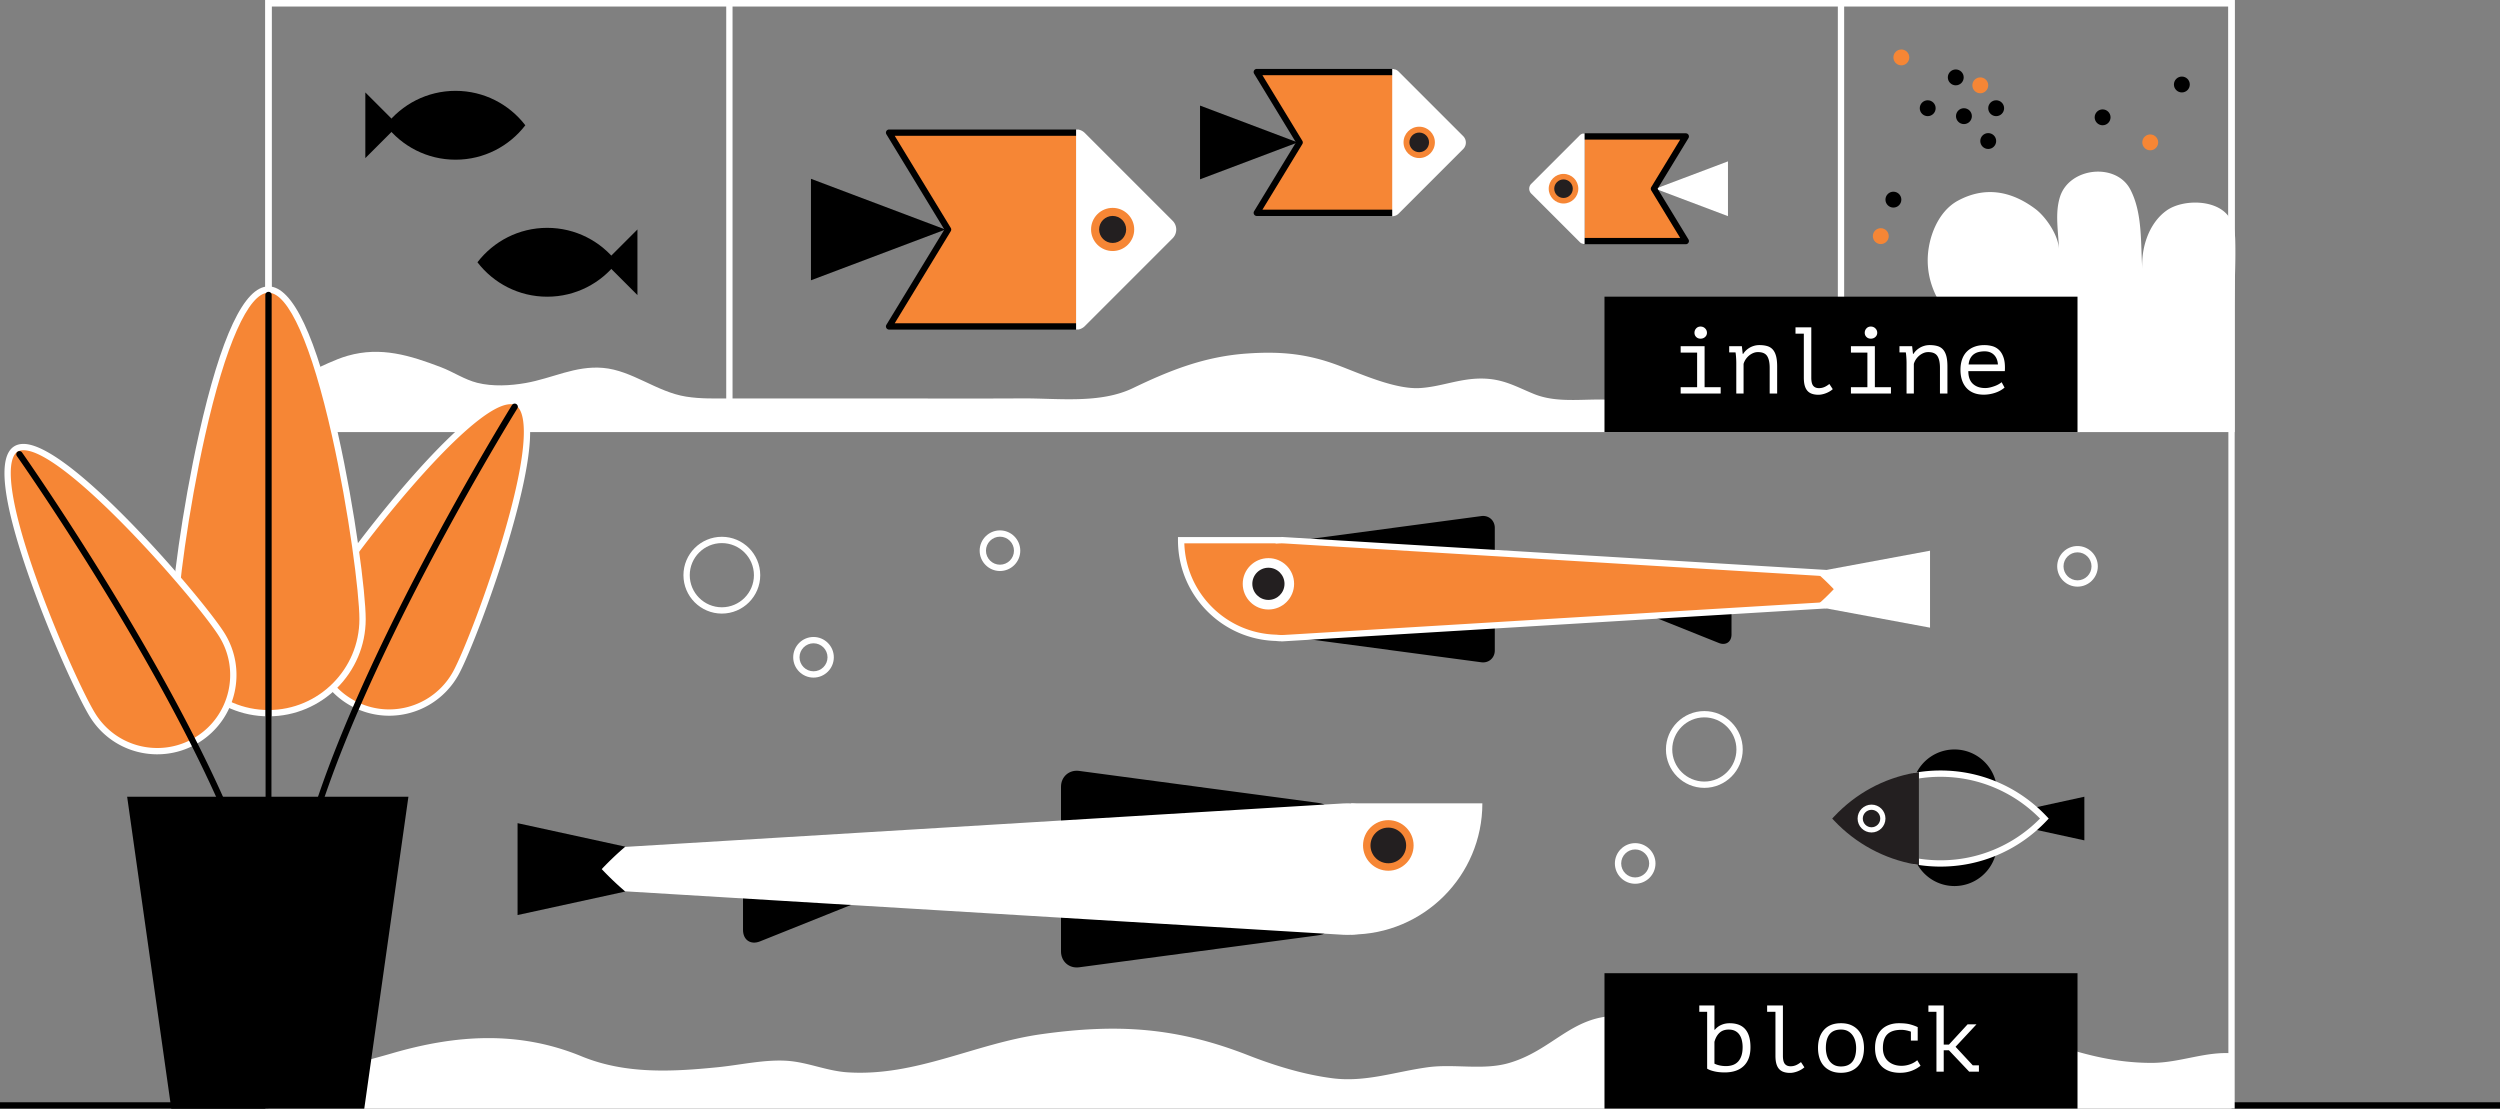 <svg xmlns="http://www.w3.org/2000/svg" width="1583" height="701.997" xml:space="preserve"><rect width="100%" height="100%" fill="#808080" stroke="none"/><path fill="#FFF" d="m1094.147 102.174-45.961 17.346 45.961 17.347z"/><path fill="#F68635" d="M1003.361 152.642h64.074l-20.165-33.122 20.165-33.122h-64.074"/><path d="M1067.435 154.639h-64.073a1.998 1.998 0 0 1 0-3.994h60.52l-18.316-30.087a1.992 1.992 0 0 1 0-2.076l18.316-30.086h-60.52a1.998 1.998 0 0 1 0-3.994h64.073a1.995 1.995 0 0 1 1.705 3.036l-19.532 32.083 19.532 32.084a1.995 1.995 0 0 1-1.705 3.034z"/><path fill="#FFF" d="M1003.361 84.424a4.317 4.317 0 0 0-3.063 1.263l-30.733 30.738a4.338 4.338 0 0 0 0 6.121l30.733 30.739a4.319 4.319 0 0 0 3.062 1.263"/><circle fill="#F68635" cx="990.017" cy="119.486" r="9.374"/><circle fill="#231F20" cx="990.017" cy="119.486" r="5.873"/><path fill="#FFF" d="M169.56 241.646c17.397 1.156 34.297-11.712 50.583-16.369 21.072-6.024 39.568-.188 59.082 7.237 7.769 2.956 14.945 7.876 22.968 9.887 9.752 2.442 20.893 1.843 30.685.12 16.844-2.967 31.409-11.078 48.933-9.576 18.447 1.581 34.15 15.298 52.632 18.2 9.418 1.478 17.838 1.15 27.407 1.15v19.303H169.56v-29.952z"/><path fill="#FFF" d="M461.849 271.599h506.247c37.013 0 74.103-.359 111.087.026.218-12.78.201-15.538-13.015-15.913-13.854-.392-27.606-.211-41.389-2.042-17.581-2.335-36.682 2.645-53.511-4.21-11.438-4.659-19.381-9.641-33.022-9.758-14.046-.121-25.779 5.237-39.205 6.022-15.278.894-36.309-8.484-50.584-13.968-20.138-7.735-37.166-9.44-59.147-7.882-26.534 1.881-48.454 10.572-71.945 21.885-20.902 10.067-47.565 6.366-70.101 6.503-26.578.162-53.16.055-79.737.062-35.226.009-70.451-.028-105.678-.028v19.303zM1415.067 147.893c-.442-3.695-1.464-7.281-3.69-10.549-7.708-11.318-29.334-11.292-39.503-4.033-11.461 8.182-16.303 24.121-15.331 37.665-1.189-16.579.312-35.813-7.619-50.989-8.987-17.193-38.556-14.075-44.517 4.608-3.417 10.706-.923 22.404-.705 33.362-.176-8.837-8.211-20.64-14.939-25.677-15.474-11.579-32.072-14.337-48.975-5.23-12.96 6.981-19.324 24.274-19.162 38.356.265 23.022 16.428 42.621 38.077 51.328l56.775 56.861 97.524-1.997c.446-.009 1.319-67.074 1.411-71.806.312-15.853 1.354-31.882.939-47.732a44.416 44.416 0 0 0-.285-4.167zM169.998 682.01c.071 7.309 72.333-13.329 78.167-15.034 40.206-11.742 80.025-14.6 120.08 1.884 27.665 11.385 57.266 9.813 86.387 6.891 14.216-1.428 29.761-5.047 44.055-4.028 12.874.917 24.862 6.437 38.07 7.281 43.358 2.773 80.513-18.308 122.953-24.206 48.423-6.731 85.567-4.234 130.745 13.434 16.419 6.422 34.984 12.196 53.361 14.536 20.793 2.646 39.539-4.14 60.202-6.978 16.887-2.321 34.986 2.079 51.432-2.683 27.368-7.922 39.452-29.577 68.239-29.873 26.376-.271 46.592 2.504 68.707 15.614 23.169 13.734 54.392 9.076 80.014 3.387 44.092-9.791 80.487-17.064 123.869-2.324 22.228 7.552 42.459 13.111 66.188 13.109 18.028-.002 34.404-7.622 52.032-5.989l-1.495 32.933H169.997l.001-17.954z"/><path d="M0 697.966h169.998v3.994H0zM1413.003 697.966H1583v3.994h-169.997z"/><path fill="#FFF" d="M1415 701.96H168V0h1247v701.96zm-1243.007-3.994h1239.013V3.994H171.993v693.972z"/><path fill="#FFF" d="M1415 273.596H168V0h1247v273.596zm-1243.007-3.994h1239.013V3.994H171.993v265.608z"/><path fill="#FFF" d="M459.852 1.997h3.993v269.602h-3.993zM1163.723 1.997h3.994v269.602h-3.994z"/><path d="M1015.96 187.871h299.519v85.725H1015.96zM1015.96 616.235h299.519v85.725H1015.96zM1294.503 518.305a90.368 90.368 0 0 1-7.088 6.749l32.402 7.07v-27.637l-32.402 7.07a90.905 90.905 0 0 1 7.088 6.748zM1264.171 497.11c-2.113-12.791-13.216-22.548-26.604-22.548-11.275 0-20.928 6.922-24.956 16.744a90.883 90.883 0 0 1 16.087-1.434c12.593.001 24.581 2.584 35.473 7.238zM1213.085 545.385c4.279 9.243 13.629 15.658 24.482 15.658 13.005 0 23.857-9.207 26.404-21.457-10.838 4.6-22.758 7.15-35.273 7.15a90.76 90.76 0 0 1-15.613-1.351z"/><path fill="#FFF" d="M1228.698 548.733a93.069 93.069 0 0 1-15.956-1.382l-1.654-.288v-57.516l1.654-.288a93.205 93.205 0 0 1 15.956-1.384c12.571 0 24.77 2.489 36.257 7.398a92.242 92.242 0 0 1 23.758 14.767 93.025 93.025 0 0 1 7.244 6.895l1.288 1.369-1.288 1.368a92.836 92.836 0 0 1-7.244 6.898 92.251 92.251 0 0 1-23.961 14.853c-11.428 4.85-23.558 7.31-36.054 7.31zm-13.616-5.043a89.24 89.24 0 0 0 13.616 1.049c11.957 0 23.562-2.352 34.493-6.991a88.209 88.209 0 0 0 22.925-14.211 89.618 89.618 0 0 0 5.615-5.232 89.28 89.28 0 0 0-5.614-5.229 88.285 88.285 0 0 0-22.73-14.129c-10.989-4.695-22.66-7.076-34.688-7.076-4.535 0-9.107.354-13.616 1.052v50.767z"/><g fill="#231F20"><path d="M1212.611 491.307c-19.442 3.494-36.726 13.202-49.719 26.998 13.099 13.91 30.559 23.66 50.192 27.08v-54.158c-.157.027-.316.05-.473.08z"/><path d="m1215.082 547.76-2.34-.408c-19.47-3.391-37.689-13.221-51.304-27.678l-1.289-1.369 1.29-1.369c13.691-14.538 31.265-24.08 50.818-27.594l2.824-.486v58.904zm-49.42-29.455c12.46 12.692 28.087 21.179 45.426 24.674V493.63c-17.343 3.502-32.975 11.994-45.426 24.675z"/></g><circle fill="#FFF" cx="1185.051" cy="518.305" r="8.821"/><circle fill="#231F20" cx="1185.05" cy="518.305" r="5.527"/><path d="M288.453 57.521c-18.002 0-34 8.55-44.183 21.801 10.183 13.25 26.181 21.799 44.183 21.799s34-8.549 44.183-21.799c-10.184-13.251-26.181-21.801-44.183-21.801z"/><path d="m231.328 58.536 20.782 20.786-20.782 20.784zM346.5 144.272c18.002 0 34 8.549 44.183 21.8-10.183 13.25-26.181 21.799-44.183 21.799-18.001 0-33.999-8.549-44.182-21.799 10.182-13.251 26.18-21.8 44.182-21.8z"/><path d="m403.625 145.287-20.783 20.785 20.783 20.785zM833.929 508.274c6.309.843 6.309 2.224 0 3.066l-150.634 20.143c-6.309.843-11.47-3.674-11.47-10.039v-23.271c0-6.365 5.162-10.882 11.47-10.039l150.634 20.14zM833.929 589.286c6.309.843 6.309 2.224 0 3.066l-150.634 20.143c-6.309.843-11.47-3.674-11.47-10.039v-23.271c0-6.365 5.162-10.882 11.47-10.039l150.634 20.14zM632.581 532.417c6.309-.839 6.637.41.728 2.776L481.22 596.09c-5.909 2.366-10.743-.905-10.743-7.271v-23.271c0-6.365 5.162-12.259 11.471-13.098l150.633-20.033z"/><path fill="#FFF" d="M853.039 508.658c-.847 0-1.682.032-2.517.082v-.007c-83.16 5.036-430.232 26.046-457.951 27.724v.018c-7.275.436-13.046 6.457-13.046 13.843s5.771 13.41 13.046 13.846v.018c27.719 1.676 374.791 22.688 457.951 27.723v-.008c.835.051 1.67.084 2.517.084 23.007 0 41.655-18.652 41.655-41.662 0-23.008-18.648-41.661-41.655-41.661z"/><path fill="#FFF" d="M855.555 591.747c45.884 0 83.081-37.199 83.081-83.089h-83.081v83.089z"/><circle fill="#F68635" cx="879.082" cy="535.333" r="18.013"/><path fill="#FFF" d="M879.08 555.344c-11.032 0-20.008-8.977-20.008-20.011 0-11.035 8.976-20.013 20.008-20.013 11.034 0 20.012 8.978 20.012 20.013 0 11.034-8.978 20.011-20.012 20.011zm0-36.03c-8.83 0-16.014 7.186-16.014 16.019 0 8.832 7.184 16.017 16.014 16.017 8.832 0 16.018-7.185 16.018-16.017 0-8.833-7.186-16.019-16.018-16.019z"/><circle fill="#231F20" cx="879.082" cy="535.333" r="11.286"/><path d="M381.011 550.317a192.153 192.153 0 0 1 14.92-14.207l-68.211-14.882v58.181l68.211-14.885a190.47 190.47 0 0 1-14.92-14.207zM825.834 341.771c-4.696.628-4.696 1.655 0 2.283l112.132 14.994c4.696.628 8.539-2.735 8.539-7.473V334.25c0-4.737-3.843-8.101-8.539-7.473l-112.132 14.994zM825.834 402.077c-4.696.628-4.696 1.655 0 2.283l112.132 14.993c4.696.628 8.539-2.735 8.539-7.473v-17.323c0-4.737-3.843-8.101-8.539-7.473l-112.132 14.993zM975.72 359.743c-4.696-.625-4.94.306-.542 2.066l113.217 45.333c4.398 1.761 7.997-.675 7.997-5.412v-17.324c0-4.737-3.843-9.125-8.539-9.75L975.72 359.743z"/><path fill="#F68635" d="M1154.386 362.765v-.014l-340.905-20.638v.004a31.434 31.434 0 0 0-1.872-.061c-.63 0-1.254.024-1.875.062v-.062h-61.845c0 33.58 26.76 60.891 60.115 61.811a31.1 31.1 0 0 0 3.605.216c.627 0 1.252-.024 1.872-.062v.007c61.905-3.75 320.272-19.391 340.905-20.639v-.014c5.416-.324 9.712-4.807 9.712-10.305 0-5.499-4.296-9.982-9.712-10.305z"/><path fill="#FFF" d="M811.483 406.148v-.069a33.268 33.268 0 0 1-3.623-.219c-16.644-.481-32.215-7.318-43.853-19.257-11.683-11.984-18.116-27.805-18.116-44.547v-1.997h65.592v-.063l2.118.124 342.781 20.751v.157c5.575 1.207 9.712 6.175 9.712 12.042 0 5.865-4.137 10.833-9.712 12.04v.145l-1.877.127c-20.633 1.248-278.999 16.889-340.904 20.639l-2.118.127zm-61.566-62.094c.489 14.951 6.464 29.006 16.95 39.762 10.93 11.213 25.558 17.625 41.19 18.056l.176.013a28.64 28.64 0 0 0 5.125.144l2.119-.13v.009c63.882-3.87 306.287-18.544 336.911-20.397v-.001l1.878-.126c4.393-.263 7.834-3.914 7.834-8.312a8.337 8.337 0 0 0-7.834-8.312l-23.093-1.411L814.902 344.2l-1.541-.09a29.554 29.554 0 0 0-3.509.001l-2.116.126v-.184h-57.819z"/><path fill="#FFF" d="M786.897 369.678c0 8.984 7.281 16.266 16.266 16.266 8.98 0 16.263-7.281 16.263-16.266 0-8.982-7.282-16.266-16.263-16.266-8.985 0-16.266 7.283-16.266 16.266z"/><circle fill="#231F20" cx="803.16" cy="369.678" r="10.191"/><g><path fill="#FFF" d="M1161.146 373.07a147.268 147.268 0 0 0-11.472-10.927l72.419-13.441v48.735l-72.419-13.444a146.657 146.657 0 0 0 11.472-10.923z"/></g><g><path fill="#FFF" d="M457.07 388.526c-13.406 0-24.312-10.907-24.312-24.314 0-13.408 10.906-24.316 24.312-24.316 13.405 0 24.312 10.908 24.312 24.316-.001 13.407-10.907 24.314-24.312 24.314zm0-44.636c-11.204 0-20.319 9.116-20.319 20.322 0 11.205 9.115 20.32 20.319 20.32 11.204 0 20.318-9.115 20.318-20.32 0-11.206-9.115-20.322-20.318-20.322z"/></g><g><path fill="#FFF" d="M1079.187 498.878c-13.406 0-24.313-10.908-24.313-24.315s10.907-24.315 24.313-24.315 24.312 10.908 24.312 24.315-10.906 24.315-24.312 24.315zm0-44.637c-11.204 0-20.319 9.116-20.319 20.321s9.115 20.321 20.319 20.321 20.318-9.116 20.318-20.321-9.114-20.321-20.318-20.321z"/></g><g><path fill="#FFF" d="M515.117 429.057c-7.091 0-12.859-5.77-12.859-12.861s5.769-12.861 12.859-12.861 12.859 5.77 12.859 12.861-5.768 12.861-12.859 12.861zm0-21.729c-4.889 0-8.866 3.978-8.866 8.867s3.978 8.867 8.866 8.867 8.866-3.978 8.866-8.867-3.977-8.867-8.866-8.867z"/></g><g><path fill="#FFF" d="M1035.398 559.598c-7.091 0-12.859-5.771-12.859-12.862s5.769-12.86 12.859-12.86 12.859 5.77 12.859 12.86c.001 7.091-5.768 12.862-12.859 12.862zm0-21.729c-4.889 0-8.865 3.978-8.865 8.866 0 4.89 3.977 8.868 8.865 8.868s8.865-3.979 8.865-8.868c.001-4.888-3.976-8.866-8.865-8.866z"/></g><g><path fill="#FFF" d="M1315.479 371.469c-7.091 0-12.859-5.771-12.859-12.862s5.769-12.86 12.859-12.86 12.859 5.77 12.859 12.86c0 7.091-5.769 12.862-12.859 12.862zm0-21.729c-4.889 0-8.865 3.978-8.865 8.866 0 4.89 3.977 8.868 8.865 8.868s8.865-3.979 8.865-8.868c0-4.888-3.977-8.866-8.865-8.866z"/></g><g><path fill="#FFF" d="M633.177 361.563c-7.09 0-12.858-5.771-12.858-12.862s5.768-12.86 12.858-12.86c7.091 0 12.859 5.77 12.859 12.86.001 7.092-5.768 12.862-12.859 12.862zm0-21.728c-4.888 0-8.865 3.978-8.865 8.866 0 4.89 3.977 8.868 8.865 8.868 4.889 0 8.866-3.979 8.866-8.868s-3.977-8.866-8.866-8.866z"/></g><g fill="#FFF"><path d="M1064.194 249.186v-4.014h10.423v-21.925h-10.423v-4.014h15.154v25.938h10.183v4.014h-25.337zm8.745-38.459c0-1.078.359-2.007 1.078-2.786.719-.778 1.637-1.168 2.756-1.168 1.157 0 2.126.39 2.904 1.168.779.779 1.168 1.708 1.168 2.786 0 1.039-.389 1.917-1.168 2.636-.778.719-1.747 1.078-2.904 1.078-1.119 0-2.037-.359-2.756-1.078s-1.078-1.597-1.078-2.636zM1099.414 229.717c0-.359-.01-.829-.029-1.408a67.737 67.737 0 0 0-.09-1.797 54.232 54.232 0 0 0-.15-1.827c-.06-.6-.13-1.118-.209-1.558h-4.014v-3.894h8.026l.539 4.852h.3c.398-.679.928-1.348 1.587-2.007.659-.658 1.428-1.258 2.306-1.797s1.857-.968 2.936-1.288a11.971 11.971 0 0 1 3.414-.479c1.836 0 3.464.201 4.882.6 1.417.399 2.595 1.108 3.534 2.127.938 1.018 1.646 2.396 2.126 4.133s.719 3.944.719 6.62v17.192h-4.731v-16.257c0-3.307-.537-5.798-1.612-7.472-1.074-1.673-3.023-2.51-5.849-2.51a7.58 7.58 0 0 0-3.014.628 10.34 10.34 0 0 0-2.656 1.644 11.336 11.336 0 0 0-2.089 2.36 9.894 9.894 0 0 0-1.312 2.839v18.768h-4.612v-19.469zM1136.909 207.252h10.003v31.869c0 2.437.409 4.154 1.228 5.152.818.999 2.026 1.497 3.624 1.497a8.69 8.69 0 0 0 3.205-.599c1.018-.398 2.146-1.078 3.384-2.037l2.156 3.295a13.244 13.244 0 0 1-2.103 1.498 15.68 15.68 0 0 1-4.748 1.796c-.802.159-1.543.239-2.224.239-1.482 0-2.804-.189-3.967-.568-1.162-.379-2.134-.988-2.914-1.827-.781-.839-1.372-1.947-1.772-3.325s-.602-3.085-.602-5.122v-27.855h-5.271v-4.013zM1172.009 249.186v-4.014h10.423v-21.925h-10.423v-4.014h15.154v25.938h10.183v4.014h-25.337zm8.745-38.459c0-1.078.359-2.007 1.078-2.786.719-.778 1.637-1.168 2.756-1.168 1.157 0 2.126.39 2.904 1.168.779.779 1.168 1.708 1.168 2.786 0 1.039-.389 1.917-1.168 2.636-.778.719-1.747 1.078-2.904 1.078-1.119 0-2.037-.359-2.756-1.078s-1.078-1.597-1.078-2.636zM1207.229 229.717c0-.359-.01-.829-.029-1.408a67.737 67.737 0 0 0-.09-1.797 54.232 54.232 0 0 0-.15-1.827c-.06-.6-.13-1.118-.209-1.558h-4.014v-3.894h8.026l.539 4.852h.3c.398-.679.928-1.348 1.587-2.007.659-.658 1.428-1.258 2.306-1.797s1.857-.968 2.936-1.288a11.971 11.971 0 0 1 3.414-.479c1.836 0 3.464.201 4.882.6 1.417.399 2.595 1.108 3.534 2.127.938 1.018 1.646 2.396 2.126 4.133s.719 3.944.719 6.62v17.192h-4.731v-16.257c0-3.307-.537-5.798-1.612-7.472-1.074-1.673-3.023-2.51-5.849-2.51a7.58 7.58 0 0 0-3.014.628 10.34 10.34 0 0 0-2.656 1.644 11.336 11.336 0 0 0-2.089 2.36 9.894 9.894 0 0 0-1.312 2.839v18.768h-4.612v-19.469zM1269.282 245.411c-.719.64-1.567 1.238-2.545 1.798a18.716 18.716 0 0 1-3.205 1.438 23.656 23.656 0 0 1-3.624.929 22.128 22.128 0 0 1-3.803.329c-2.396 0-4.514-.369-6.35-1.108-1.837-.738-3.375-1.797-4.612-3.175-1.238-1.378-2.177-3.025-2.814-4.942-.64-1.917-.959-4.073-.959-6.47 0-2.516.35-4.752 1.049-6.709.697-1.956 1.707-3.595 3.024-4.912 1.317-1.318 2.914-2.326 4.792-3.025 1.876-.698 3.973-1.049 6.289-1.049 1.677 0 3.334.221 4.972.659 1.637.44 3.085 1.269 4.343 2.486 1.258 1.219 2.226 2.896 2.904 5.032.679 2.137.919 4.902.719 8.297h-23.12c0 3.594.966 6.28 2.897 8.057 1.932 1.778 4.51 2.666 7.736 2.666 1.075 0 2.141-.129 3.196-.39a26.468 26.468 0 0 0 3.018-.928 15.929 15.929 0 0 0 2.539-1.198c.736-.439 1.304-.839 1.702-1.198l1.852 3.413zm-12.611-22.943c-1.313 0-2.558.141-3.731.42s-2.209.748-3.104 1.407c-.896.659-1.633 1.519-2.209 2.576-.577 1.059-.945 2.366-1.104 3.924h18.568c-.199-2.636-1.046-4.683-2.538-6.141-1.494-1.457-3.454-2.186-5.882-2.186z"/></g><g fill="#FFF"><path d="M1075.995 636.645h9.583v15.396h.3c1.038-1.317 2.375-2.336 4.013-3.055s3.415-1.079 5.331-1.079c8.785 0 13.178 5.072 13.178 15.217 0 5.151-1.418 9.096-4.253 11.831-2.836 2.735-6.868 4.104-12.099 4.104-2.477 0-4.713-.24-6.709-.719-1.997-.479-3.454-1.038-4.372-1.678v-36.003h-4.972v-4.014zm18.628 15.275c-2.396 0-4.333.68-5.811 2.037-1.478 1.358-2.556 3.275-3.234 5.751v13.778c.919.479 2.017.859 3.295 1.138 1.277.28 2.614.42 4.013.42 1.597 0 3.045-.229 4.343-.689a8.26 8.26 0 0 0 3.324-2.156c.918-.979 1.627-2.226 2.127-3.744.498-1.518.748-3.314.748-5.392a18.8 18.8 0 0 0-.479-4.312c-.32-1.357-.829-2.547-1.527-3.564a7.346 7.346 0 0 0-2.726-2.396c-1.118-.58-2.476-.871-4.073-.871zM1118.941 636.645h10.003v31.869c0 2.437.409 4.154 1.228 5.152.818.999 2.026 1.497 3.624 1.497a8.69 8.69 0 0 0 3.205-.599c1.018-.398 2.146-1.078 3.384-2.037l2.156 3.295a13.244 13.244 0 0 1-2.103 1.498 15.68 15.68 0 0 1-4.748 1.796c-.802.159-1.543.239-2.224.239-1.482 0-2.804-.189-3.967-.568-1.162-.379-2.134-.988-2.914-1.827-.781-.839-1.372-1.947-1.772-3.325s-.602-3.085-.602-5.122v-27.855h-5.271v-4.013zM1151.165 663.602c0-4.831 1.258-8.656 3.773-11.472s6.109-4.224 10.782-4.224c2.516 0 4.681.41 6.499 1.229 1.816.819 3.324 1.928 4.521 3.325 1.198 1.398 2.087 3.055 2.666 4.972.578 1.917.868 3.975.868 6.17 0 2.396-.32 4.563-.958 6.5-.64 1.938-1.578 3.585-2.815 4.942-1.238 1.358-2.766 2.406-4.582 3.145-1.817.739-3.884 1.108-6.199 1.108-2.477 0-4.633-.41-6.47-1.228-1.837-.818-3.354-1.927-4.552-3.325-1.198-1.397-2.087-3.055-2.666-4.972s-.867-3.973-.867-6.17zm4.972 0c0 1.398.168 2.796.507 4.193.339 1.398.887 2.656 1.643 3.774a8.535 8.535 0 0 0 2.956 2.695c1.214.68 2.696 1.019 4.448 1.019 3.184 0 5.583-.988 7.195-2.965 1.611-1.978 2.418-4.883 2.418-8.717 0-1.438-.169-2.845-.508-4.223s-.896-2.626-1.672-3.744-1.771-2.017-2.985-2.696c-1.215-.679-2.697-1.019-4.448-1.019-3.185 0-5.573.979-7.165 2.936-1.593 1.957-2.389 4.874-2.389 8.747zM1209.984 653.238a23.843 23.843 0 0 0-2.965-.809 15.491 15.491 0 0 0-3.145-.33c-3.914 0-6.828.922-8.745 2.764s-2.875 4.766-2.875 8.769c0 1.763.279 3.334.839 4.716.559 1.382 1.356 2.554 2.396 3.514 1.038.961 2.285 1.701 3.744 2.222 1.457.521 3.063.781 4.821.781a15.83 15.83 0 0 0 5.48-.975c1.776-.649 3.265-1.503 4.463-2.56l2.096 3.474c-.56.479-1.258.979-2.096 1.498a20.662 20.662 0 0 1-2.905 1.468 20.229 20.229 0 0 1-3.653 1.108c-1.339.278-2.786.419-4.343.419-2.597 0-4.882-.369-6.858-1.108-1.977-.738-3.624-1.797-4.941-3.175-1.318-1.378-2.316-3.034-2.995-4.972-.68-1.937-1.019-4.083-1.019-6.44 0-2.516.35-4.752 1.048-6.709.698-1.956 1.708-3.595 3.025-4.912 1.317-1.318 2.914-2.326 4.792-3.025 1.876-.698 3.973-1.049 6.289-1.049 2.955 0 5.361.261 7.218.779 1.856.52 3.424 1.099 4.702 1.737l-.061.18v8.327h-4.312v-5.692zM1221.065 636.645h9.703v24.801h3.295l11.8-12.819h5.63l-13.237 14.197 10.901 11.741h3.894v4.014h-6.169l-12.818-13.538h-3.295v13.538h-4.611v-37.92h-5.092v-4.014z"/></g><g><circle cx="1220.622" cy="68.521" r="5.027"/></g><g><circle cx="1263.972" cy="68.521" r="5.027"/></g><g><circle fill="#F68635" cx="1361.528" cy="90.153" r="5.028"/></g><g><circle fill="#F68635" cx="1203.927" cy="36.354" r="5.028"/></g><g><circle fill="#F68635" cx="1253.917" cy="54.029" r="5.027"/></g><g><circle fill="#F68635" cx="1190.912" cy="149.52" r="5.028"/></g><g><circle cx="1243.556" cy="73.548" r="5.027"/></g><g><circle cx="1331.368" cy="74.293" r="5.027"/></g><g><circle cx="1198.9" cy="126.41" r="5.028"/></g><g><circle cx="1258.944" cy="89.306" r="5.027"/></g><g><circle cx="1238.39" cy="49.002" r="5.028"/></g><g><circle cx="1381.554" cy="53.508" r="5.027"/></g><g><path d="m513.5 113.22 85.131 32.13-85.131 32.129z"/><path fill="#F68635" d="M681.655 206.698H562.976l37.351-61.348-37.351-61.349h118.679"/><path d="M681.655 208.695h-118.68a1.998 1.998 0 0 1-1.706-3.036l36.719-60.311-36.718-60.309a1.997 1.997 0 0 1 1.706-3.036h118.68a1.998 1.998 0 0 1 0 3.994H566.529l35.503 58.313a1.997 1.997 0 0 1 0 2.076l-35.503 58.313h115.126a1.998 1.998 0 0 1 0 3.996z"/><g><path fill="#FFF" d="M681.375 81.924a7.81 7.81 0 0 1 5.541 2.284l55.597 55.604c3.044 3.045 3.044 8.026 0 11.072l-55.598 55.605a7.812 7.812 0 0 1-5.536 2.284"/></g><g><circle fill="#F68635" cx="704.524" cy="145.288" r="13.663"/><circle fill="#231F20" cx="704.524" cy="145.288" r="8.561"/></g></g><g><path d="m759.86 66.854 61.85 23.343-61.85 23.346z"/><path fill="#F68635" d="M882.032 134.77h-86.224l27.134-44.573-27.134-44.571h86.224"/><path d="M882.032 136.767h-86.225a1.995 1.995 0 0 1-1.705-3.036l26.502-43.534-26.502-43.533a1.997 1.997 0 0 1 1.705-3.036h86.225a1.998 1.998 0 0 1 0 3.994h-82.671l25.286 41.536a1.992 1.992 0 0 1 0 2.076l-25.287 41.537h82.672a1.998 1.998 0 0 1 0 3.996z"/><g><path fill="#FFF" d="M881.549 43.648a5.739 5.739 0 0 1 4.073 1.679l40.883 40.888c2.239 2.24 2.239 5.902 0 8.144l-40.883 40.887a5.734 5.734 0 0 1-4.069 1.682"/></g><g><circle fill="#F68635" cx="898.646" cy="90.153" r="9.927"/><circle fill="#231F20" cx="898.646" cy="90.153" r="6.22"/></g></g><g><path fill="#F68635" d="M288.67 426.151c-12.784 23.34-42.066 31.896-65.403 19.109-23.337-12.785-31.893-42.069-19.109-65.409 12.783-23.339 100.018-137.7 123.356-124.916 23.337 12.787-26.061 147.877-38.844 171.216z"/><path fill="#FFF" d="M246.373 453.192c-8.364 0-16.685-2.137-24.065-6.181-24.265-13.293-33.192-43.852-19.901-68.119 6.522-11.908 30.228-44.238 53.814-71.591 21.777-25.254 51.094-55.356 67.096-55.356 1.921 0 3.656.417 5.157 1.239 11.042 6.05 9.388 34.296-4.918 83.954-11.099 38.526-26.779 78.368-33.134 89.972a50.204 50.204 0 0 1-44.049 26.082zm76.943-197.254c-26.398 0-104.419 101.159-117.407 124.872-12.234 22.337-4.018 50.464 18.317 62.699 6.793 3.722 14.451 5.689 22.146 5.689a46.208 46.208 0 0 0 40.546-24.007c6.267-11.442 21.777-50.896 32.8-89.159 18.66-64.771 10.997-77.067 6.836-79.347-.918-.501-1.977-.747-3.238-.747z"/><path d="M192.987 541.835a1.998 1.998 0 0 1-1.94-2.477c27.976-113.132 132.122-281.195 133.171-282.88a1.997 1.997 0 0 1 3.39 2.111c-1.045 1.679-104.86 169.211-132.684 281.728a1.997 1.997 0 0 1-1.937 1.518z"/><path fill="#F68635" d="M110.46 392.026c0 32.896 26.664 59.561 59.555 59.561s59.554-26.665 59.554-59.561-26.663-208.684-59.554-208.684c-32.891.001-59.555 175.789-59.555 208.684z"/><path fill="#FFF" d="M170.016 453.584c-33.94 0-61.552-27.615-61.552-61.558 0-16.333 6.654-68.788 17.492-117.114 13.923-62.086 28.747-93.566 44.06-93.566 15.313 0 30.137 31.48 44.06 93.566 10.837 48.326 17.491 100.781 17.491 117.114-.001 33.943-27.612 61.558-61.551 61.558zm0-268.244c-12.635 0-27.273 32.966-40.164 90.446-10.777 48.059-17.395 100.092-17.395 116.24 0 31.741 25.821 57.563 57.559 57.563 31.737 0 57.558-25.822 57.558-57.563 0-16.148-6.618-68.183-17.395-116.24-12.89-57.48-27.529-90.446-40.163-90.446z"/><g><path d="M170.016 575.626a1.998 1.998 0 0 1-1.997-1.997V186.782a1.997 1.997 0 1 1 3.994 0v386.847a1.999 1.999 0 0 1-1.997 1.997z"/></g><g><path fill="#F68635" d="M58.739 453.005c14.118 22.559 43.848 29.4 66.403 15.279 22.555-14.119 29.396-43.851 15.278-66.409-14.118-22.557-107.847-131.658-130.402-117.539-22.556 14.119 34.604 146.112 48.721 168.669z"/><path fill="#FFF" d="M99.625 477.63c-17.427-.001-33.344-8.811-42.579-23.565-7.019-11.216-24.986-50.079-38.304-87.895-17.165-48.743-20.457-76.846-9.785-83.526 1.654-1.035 3.636-1.561 5.892-1.561 16.301 0 47.08 28.311 70.03 52.06 27.55 28.509 50.939 57.619 57.231 67.673 14.679 23.455 7.541 54.48-15.911 69.161a50.03 50.03 0 0 1-26.574 7.653zM14.85 285.076c-1.516 0-2.75.312-3.773.952-4.021 2.518-10.958 15.236 11.433 78.814 13.226 37.558 31.001 76.044 37.921 87.103 8.5 13.582 23.152 21.69 39.193 21.69a46.056 46.056 0 0 0 24.458-7.044c21.586-13.513 28.155-42.069 14.645-63.657C124.72 380.553 41.843 285.076 14.85 285.076z"/><g><path d="M160.863 562.939a2 2 0 0 1-1.907-1.406c-34.31-110.71-147.143-271.159-148.279-272.766a1.997 1.997 0 0 1 3.262-2.304c1.139 1.613 114.333 162.573 148.832 273.89a1.996 1.996 0 0 1-1.908 2.586z"/></g></g></g><g><path d="M230.656 701.997H108.461l-27.952-197.51h178.099z"/></g></svg>